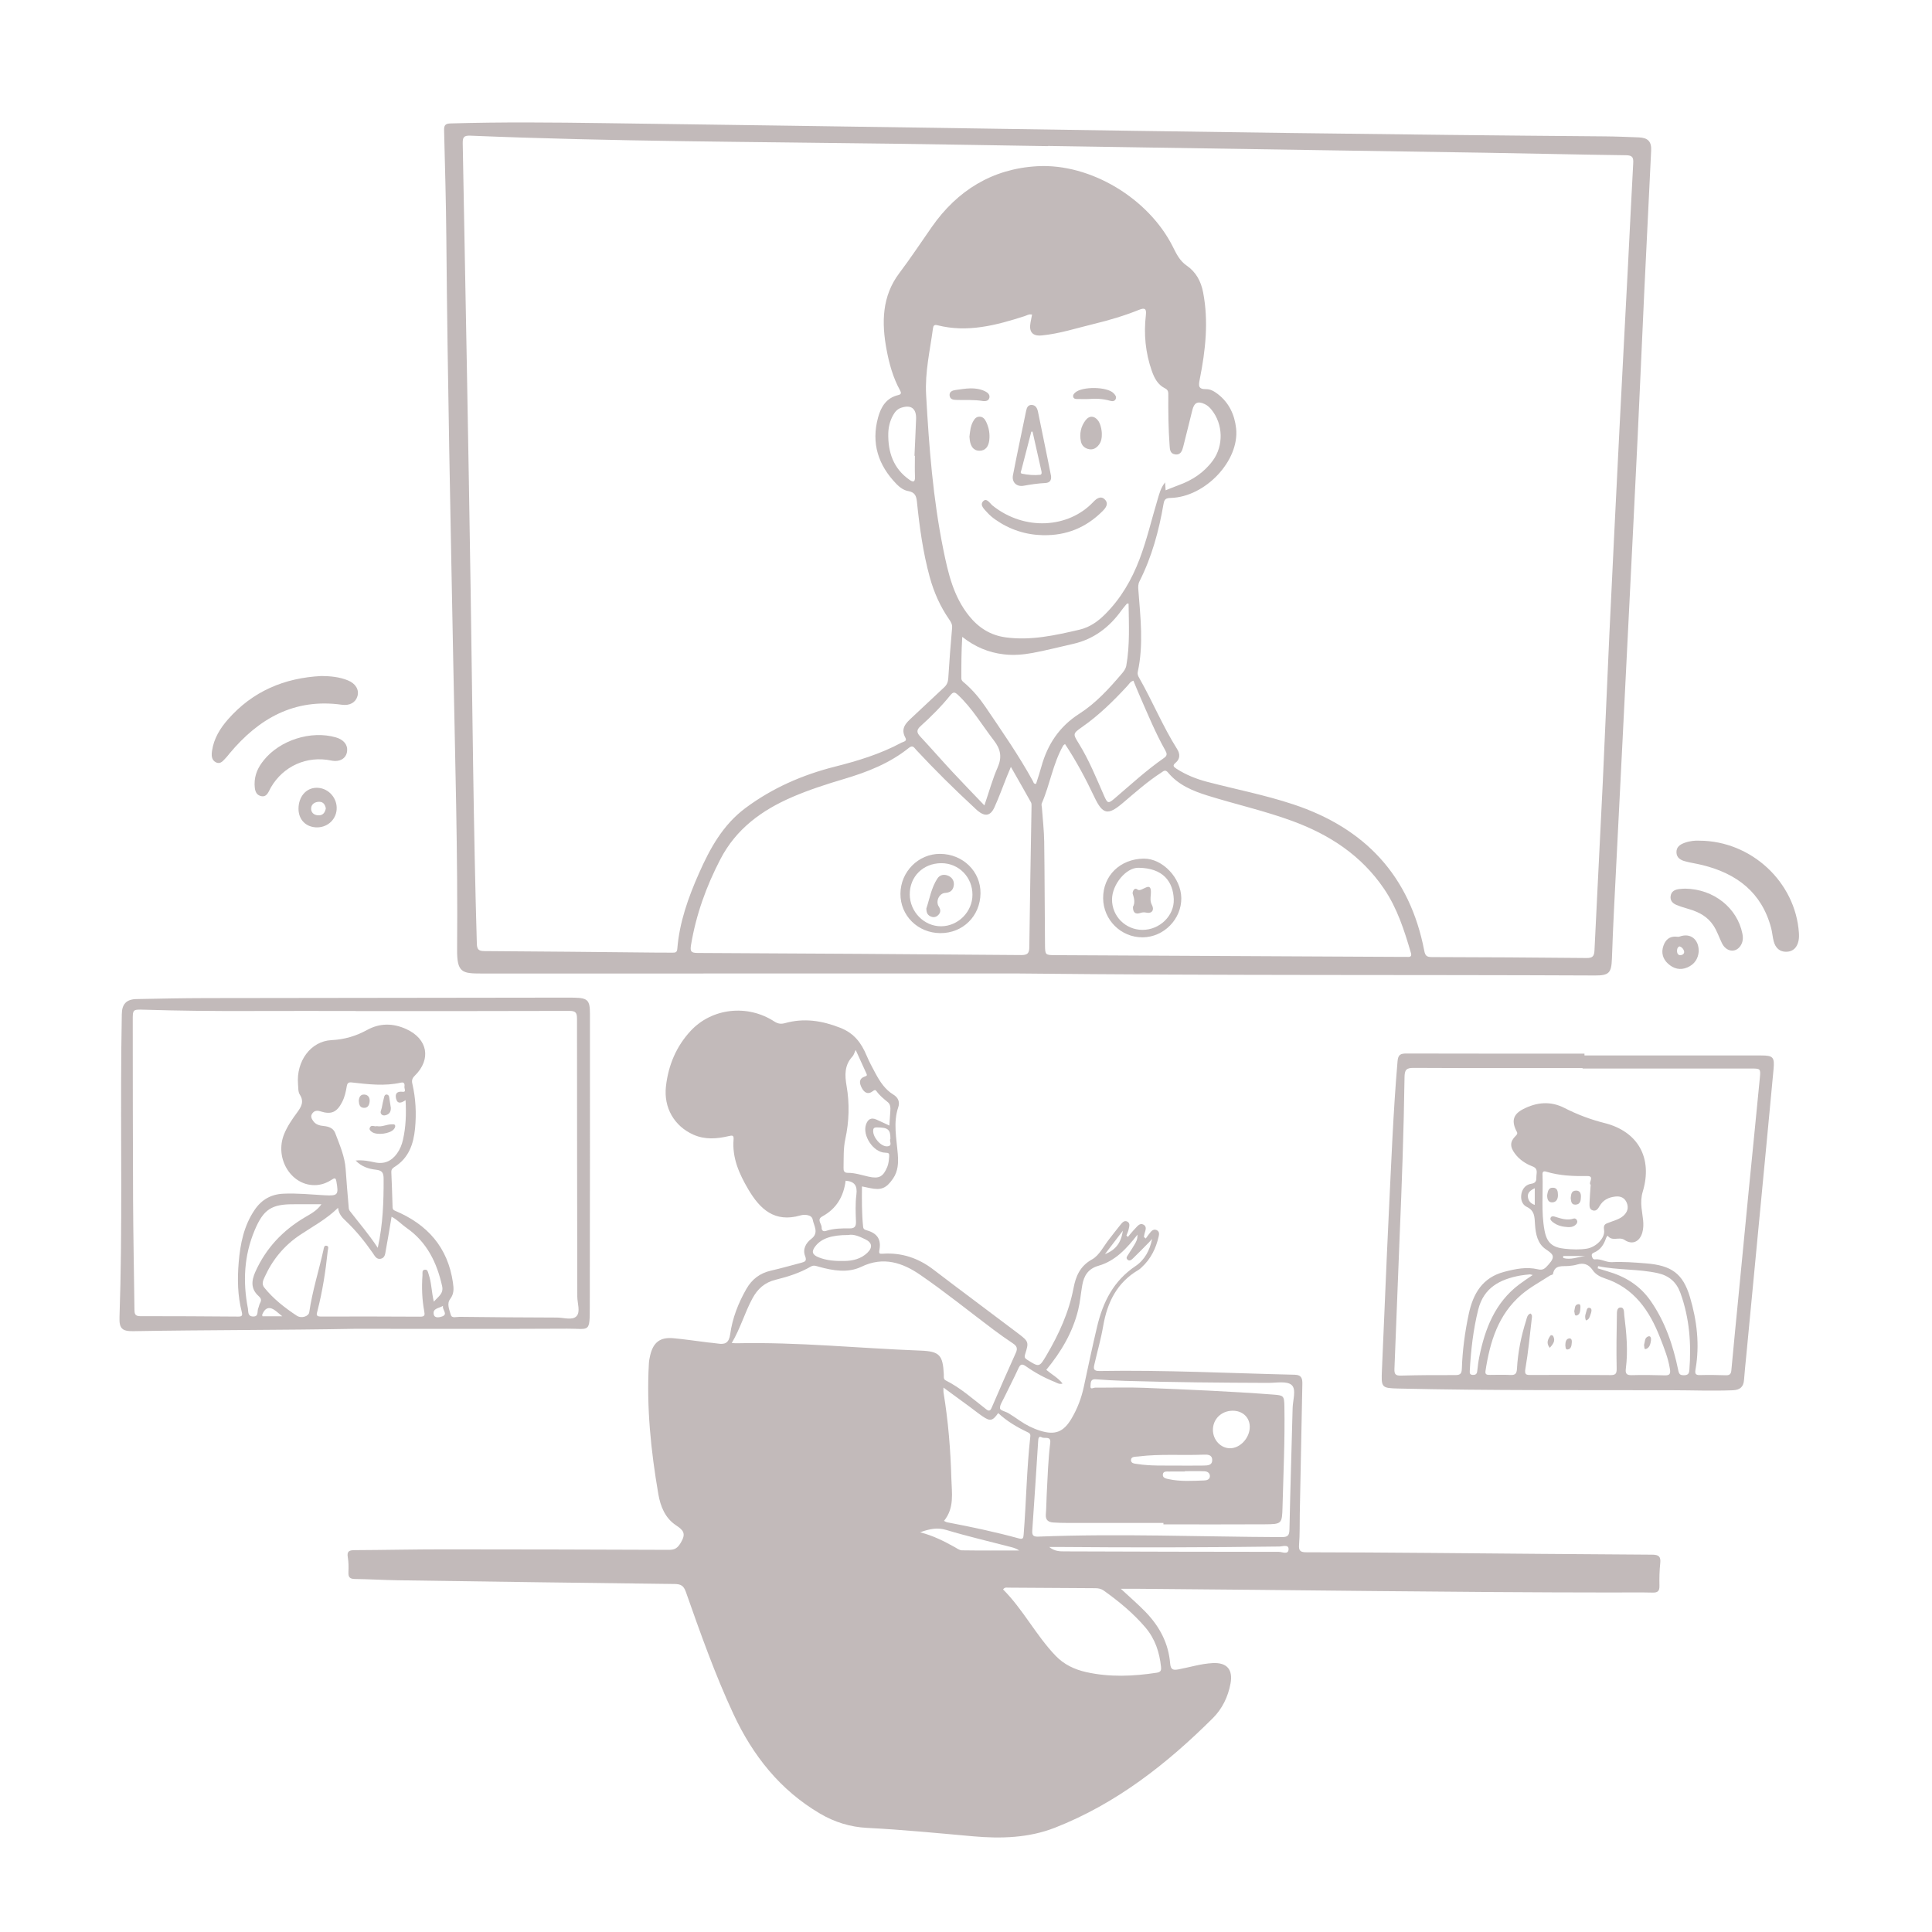 <svg width="489" height="489" viewBox="0 0 489 489" fill="none" xmlns="http://www.w3.org/2000/svg">
<path d="M218.167 300.307C218.136 303.772 218.113 307.122 218.457 310.473C218.522 311.099 218.808 311.237 219.385 311.401C222.033 312.15 223.072 313.689 222.587 316.341C222.403 317.334 222.617 317.38 223.461 317.322C228.237 317.005 232.447 318.427 236.256 321.341C243.381 326.793 250.601 332.119 257.749 337.54C260.392 339.545 260.423 339.74 259.464 342.766C259.254 343.43 259.33 343.748 259.942 344.133C263.017 346.082 263.044 346.124 264.862 343.041C268.01 337.704 270.554 332.141 271.727 325.979C272.285 323.057 273.347 320.447 276.403 318.763C278.252 317.743 279.36 315.363 280.781 313.582C281.737 312.39 282.638 311.156 283.608 309.98C284.044 309.453 284.567 308.773 285.358 309.212C286.126 309.644 285.801 310.461 285.671 311.118C285.564 311.665 285.301 312.18 285.106 312.708L285.469 313.078C286.092 312.356 286.68 311.6 287.345 310.92C287.903 310.347 288.491 309.468 289.412 309.957C290.351 310.457 289.931 311.382 289.702 312.176C289.618 312.471 289.587 312.78 289.534 313.082C289.687 313.212 289.839 313.346 289.992 313.475C290.424 312.899 290.821 312.295 291.295 311.756C291.696 311.302 292.246 311.061 292.831 311.382C293.442 311.718 293.411 312.329 293.282 312.902C292.594 315.947 291.28 318.656 288.934 320.791C288.697 321.005 288.472 321.242 288.2 321.399C282.703 324.593 280.247 329.647 279.211 335.687C278.654 338.934 277.729 342.12 276.996 345.337C276.762 346.357 276.705 347.037 278.283 347.01C294.775 346.727 311.245 347.572 327.725 347.954C329.471 347.996 329.659 348.958 329.632 350.322C329.403 361.268 329.192 372.213 328.982 383.162C328.933 385.771 329.013 388.392 328.799 390.986C328.665 392.594 329.234 392.889 330.675 392.889C340.99 392.9 351.301 392.969 361.612 393.053C380.453 393.202 399.295 393.397 418.141 393.496C419.841 393.504 420.395 393.951 420.215 395.643C420.017 397.538 419.971 399.46 420.013 401.366C420.043 402.68 419.627 403.127 418.278 403.093C414.905 403.009 411.532 403.07 408.158 403.07C367.862 403.051 327.565 402.42 287.272 402.122C286.21 402.115 285.148 402.122 283.677 402.122C285.973 404.265 288.071 406.05 289.985 408.032C293.507 411.688 295.757 415.937 296.17 421.021C296.303 422.645 296.945 422.779 298.32 422.519C301.19 421.976 304.005 421.09 306.935 420.937C310.553 420.75 312.104 422.572 311.447 426.122C310.828 429.472 309.35 432.505 307 434.847C295.333 446.472 282.512 456.52 267.013 462.602C260.366 465.211 253.313 465.402 246.299 464.779C237.367 463.981 228.443 463.098 219.485 462.648C215.236 462.434 211.252 461.211 207.558 459.037C197.418 453.074 190.523 444.325 185.621 433.8C180.945 423.761 177.27 413.335 173.591 402.909C173.045 401.358 172.33 400.938 170.776 400.919C147.414 400.644 124.053 400.315 100.692 399.975C97.066 399.922 93.441 399.693 89.812 399.651C88.547 399.635 88.142 399.192 88.188 397.977C88.238 396.709 88.249 395.41 88.031 394.168C87.756 392.602 88.421 392.358 89.777 392.35C97.288 392.319 104.799 392.147 112.313 392.147C131.285 392.147 150.257 392.201 169.224 392.274C170.741 392.281 171.444 391.926 172.338 390.424C173.725 388.094 172.919 387.269 171.104 386.062C168.334 384.224 167.162 381.274 166.623 378.138C164.743 367.208 163.609 356.217 164.235 345.108C164.273 344.416 164.403 343.721 164.564 343.045C165.355 339.732 167.074 338.407 170.451 338.712C173.362 338.976 176.258 339.423 179.157 339.778C179.979 339.878 180.808 339.92 181.621 340.053C183.524 340.363 184.506 339.923 184.819 337.673C185.377 333.628 186.863 329.819 188.903 326.251C190.305 323.794 192.33 322.243 195.115 321.609C197.716 321.017 200.28 320.276 202.862 319.599C203.749 319.366 204.257 319.145 203.783 317.934C203.099 316.184 203.97 314.61 205.346 313.563C207.374 312.016 205.964 310.205 205.697 308.681C205.475 307.428 203.653 307.321 202.587 307.63C196.074 309.518 192.356 306.068 189.38 301.002C187.092 297.109 185.285 293.079 185.671 288.41C185.759 287.322 185.346 287.337 184.468 287.547C181.453 288.258 178.424 288.498 175.486 287.184C170.676 285.037 167.937 280.376 168.556 274.951C169.16 269.645 171.146 264.854 174.825 260.904C180.196 255.139 189.17 254.127 195.951 258.524C196.906 259.143 197.678 259.242 198.736 258.948C203.519 257.626 208.043 258.318 212.677 260.14C216.211 261.531 217.995 263.972 219.343 267.169C220.008 268.747 220.825 270.268 221.643 271.773C222.77 273.855 224.061 275.807 226.166 277.083C227.339 277.794 227.79 278.947 227.362 280.22C226.021 284.185 226.93 288.158 227.236 292.124C227.404 294.332 227.339 296.41 226.013 298.332C224.344 300.742 223.06 301.323 220.195 300.712C219.58 300.582 218.969 300.456 218.178 300.291L218.167 300.307ZM185.201 339.927C185.824 339.958 186.133 339.992 186.446 339.985C201.991 339.648 217.464 341.264 232.974 341.845C237.845 342.028 238.628 342.999 238.884 347.839C238.915 348.393 238.72 349.062 239.358 349.383C243.151 351.281 246.276 354.116 249.592 356.683C250.238 357.184 250.612 357.187 250.983 356.328C252.992 351.663 255.025 347.006 257.126 342.376C257.634 341.253 257.321 340.649 256.389 340.03C254.696 338.9 253.031 337.727 251.403 336.504C245.249 331.882 239.255 327.026 232.917 322.671C228.47 319.611 223.603 317.938 218.04 320.616C214.606 322.27 210.82 321.609 207.198 320.604C206.545 320.421 205.953 320.149 205.216 320.581C202.446 322.19 199.401 323.156 196.318 323.912C193.56 324.589 191.761 326.205 190.446 328.634C188.509 332.21 187.432 336.168 185.205 339.935L185.201 339.927ZM238.93 384.946C239.327 385.133 239.488 385.256 239.667 385.29C245.776 386.455 251.862 387.731 257.86 389.378C258.864 389.653 259.013 389.362 259.086 388.461C259.751 380.17 259.854 371.838 260.782 363.567C260.859 362.872 260.499 362.689 260.022 362.463C257.355 361.191 254.822 359.701 252.649 357.657C251.231 359.663 250.628 359.797 248.698 358.486C247.598 357.738 246.559 356.893 245.486 356.102C243.316 354.506 241.142 352.92 238.8 351.205C238.8 351.808 238.758 352.129 238.808 352.431C240 359.652 240.592 366.925 240.794 374.23C240.897 377.871 241.619 381.653 238.93 384.95V384.946ZM253.879 402.287C258.933 407.341 262.188 413.862 267.158 419.062C269.298 421.3 271.964 422.557 274.94 423.222C280.865 424.544 286.802 424.284 292.754 423.379C293.797 423.218 293.954 422.79 293.858 421.87C293.473 418.179 292.349 414.79 289.92 411.933C286.852 408.326 283.223 405.343 279.383 402.596C278.726 402.126 278.019 401.985 277.232 401.981C269.855 401.939 262.478 401.882 255.101 401.843C254.75 401.843 254.341 401.691 253.886 402.283L253.879 402.287ZM291.597 313.582C291.345 313.861 291.104 314.155 290.84 314.423C289.499 315.779 288.166 317.147 286.798 318.476C286.447 318.82 285.962 319.263 285.458 318.885C284.789 318.381 285.381 317.873 285.645 317.406C285.897 316.967 286.199 316.555 286.47 316.123C287.757 314.075 287.887 313.762 287.902 312.497C285.209 315.955 282.325 319.145 278.027 320.375C275.41 321.124 274.348 322.885 273.924 325.295C273.561 327.358 273.397 329.467 272.904 331.496C271.517 337.226 268.572 342.17 264.824 346.716C266.192 347.873 267.789 348.714 268.946 350.181C268.087 350.464 267.491 349.986 266.879 349.742C264.335 348.722 261.928 347.411 259.693 345.83C258.7 345.127 258.265 345.245 257.756 346.357C256.599 348.901 255.296 351.377 254.081 353.894C253.669 354.75 253.004 355.697 253.115 356.507C253.184 357 254.555 357.268 255.292 357.715C256.27 358.307 257.21 358.964 258.158 359.609C259.743 360.694 261.443 361.554 263.273 362.123C267.067 363.308 269.206 362.456 271.238 358.994C272.698 356.511 273.714 353.841 274.314 351.029C275.399 345.937 276.48 340.852 277.683 335.782C279.177 329.483 281.87 324.165 287.406 320.451C289.721 318.896 291.031 316.448 291.597 313.586V313.582ZM294.47 385.829V385.466C286.386 385.466 278.302 385.47 270.218 385.462C269.011 385.462 267.8 385.435 266.593 385.351C265.351 385.267 264.587 384.744 264.706 383.3C264.847 381.588 264.839 379.865 264.931 378.149C265.164 373.833 265.286 369.508 265.817 365.21C266.046 363.361 264.419 364.205 263.686 363.8C262.914 363.376 262.807 364.06 262.769 364.698C262.287 372.251 261.806 379.807 261.275 387.357C261.187 388.587 261.512 388.98 262.822 388.927C283.318 388.117 303.81 388.969 324.306 389.053C325.903 389.061 326.339 388.705 326.369 387.105C326.579 376.858 326.916 366.62 327.172 356.374C327.221 354.364 328.165 351.633 326.908 350.54C325.697 349.489 323.03 350.021 321.006 350.013C308.91 349.971 296.815 349.875 284.728 349.505C282.248 349.428 279.769 349.287 277.294 349.104C275.933 349 276.086 350.093 276.014 350.769C275.891 351.85 276.766 351.216 277.198 351.22C281.27 351.243 285.347 351.098 289.415 351.258C300.349 351.69 311.283 352.145 322.194 352.97C324.86 353.172 325.04 353.226 325.089 355.984C325.238 364.454 324.833 372.912 324.616 381.374C324.505 385.703 324.44 385.779 320.066 385.81C311.535 385.867 303.004 385.825 294.477 385.825L294.47 385.829ZM225.097 284.892C225.196 283.474 225.284 282.283 225.356 281.091C225.406 280.307 225.36 279.501 224.726 278.978C223.691 278.13 222.648 277.305 221.865 276.201C221.574 275.792 221.349 275.849 220.963 276.147C219.637 277.171 218.713 276.525 218.079 275.28C217.513 274.164 217.318 273.045 218.847 272.487C219.248 272.342 219.561 272.292 219.313 271.758C218.426 269.832 217.555 267.903 216.577 265.748C216.218 266.501 216.096 267.039 215.771 267.387C213.72 269.591 213.796 272.117 214.277 274.871C215.053 279.349 214.923 283.853 213.953 288.311C213.433 290.691 213.567 293.113 213.506 295.524C213.487 296.33 213.609 296.857 214.61 296.853C216.405 296.846 218.105 297.43 219.836 297.816C222.487 298.412 223.538 297.858 224.577 295.34C224.921 294.508 224.978 293.621 225.055 292.731C225.119 291.929 224.967 291.768 224.054 291.753C221.074 291.707 218.235 287.436 219.187 284.632C219.634 283.318 220.459 282.76 221.819 283.364C222.854 283.822 223.874 284.315 225.097 284.884V284.892ZM214.69 312.589C210.511 312.581 207.97 313.452 206.453 315.328C205.33 316.719 205.51 317.552 207.168 318.224C209.265 319.076 211.496 319.202 213.716 319.16C215.84 319.122 217.888 318.656 219.504 317.112C220.925 315.752 220.764 314.518 219.011 313.674C217.586 312.986 216.126 312.299 214.69 312.585V312.589ZM316.322 361.088C316.295 358.723 314.484 357.046 311.978 357.061C309.132 357.08 306.977 359.193 306.996 361.94C307.016 364.469 308.975 366.559 311.332 366.562C313.93 366.562 316.352 363.907 316.322 361.092V361.088ZM265.561 391.555C266.986 392.69 268.251 392.659 269.512 392.663C287.578 392.717 305.648 392.785 323.714 392.782C324.535 392.782 326.155 393.618 326.144 392.056C326.136 390.841 324.593 391.425 323.768 391.433C305.319 391.681 286.871 391.708 268.423 391.552C267.601 391.544 266.78 391.552 265.565 391.552L265.561 391.555ZM214.037 298.84C213.517 302.901 211.676 305.953 208.104 307.898C206.633 308.7 208.012 309.777 207.966 310.717C207.943 311.237 208.199 311.84 209.063 311.554C211.015 310.908 213.051 310.889 215.084 310.912C216.287 310.923 216.7 310.431 216.65 309.189C216.562 306.912 216.474 304.605 216.757 302.354C217.036 300.135 216.333 299.031 214.033 298.844L214.037 298.84ZM232.882 387.831C236.267 388.702 238.934 390.092 241.577 391.548C242.185 391.88 242.83 392.388 243.465 392.4C248.297 392.472 253.134 392.438 257.97 392.438C257.325 391.983 256.618 391.758 255.904 391.571C250.437 390.146 244.928 388.87 239.522 387.246C237.287 386.574 235.389 386.929 232.882 387.831ZM297.564 370.952C299.917 370.952 302.267 370.975 304.62 370.941C305.64 370.925 306.863 370.914 306.813 369.47C306.771 368.156 305.598 368.14 304.655 368.182C299.134 368.411 293.591 367.949 288.082 368.645C287.356 368.736 286.271 368.603 286.256 369.558C286.244 370.471 287.31 370.455 288.044 370.57C291.199 371.055 294.386 370.918 297.56 370.952H297.564ZM299.902 372.369C299.902 372.396 299.902 372.423 299.902 372.45C298.569 372.45 297.232 372.434 295.898 372.457C295.287 372.469 294.451 372.316 294.332 373.141C294.198 374.054 295.058 374.222 295.73 374.367C298.745 375.021 301.801 374.822 304.846 374.707C305.491 374.684 306.198 374.444 306.232 373.668C306.267 372.82 305.591 372.415 304.849 372.388C303.203 372.323 301.552 372.369 299.902 372.369ZM225.372 288.242C225.383 285.835 224.753 285.366 221.891 285.354C221.207 285.354 220.997 285.618 220.997 286.244C220.994 287.956 223.003 290.248 224.554 290.145C226.109 290.045 224.948 288.724 225.375 288.238L225.372 288.242ZM284.208 311.493C282.562 313.647 281.19 315.435 279.666 317.433C282.394 316.371 283.757 314.545 284.208 311.493Z" fill="#C2BABA"/>
<path d="M257.405 246.391C215.366 246.391 168.632 246.383 121.899 246.402C116.963 246.402 115.641 246.207 115.694 240.267C115.901 216.138 115.186 192.016 114.728 167.891C114.048 132.053 113.276 96.218 112.971 60.376C112.894 51.272 112.631 42.172 112.405 33.072C112.375 31.834 112.573 31.284 114.01 31.242C126.983 30.86 139.961 30.986 152.935 31.166C184.384 31.601 215.832 32.029 247.277 32.514C300.242 33.332 353.207 34.104 406.176 34.516C409.041 34.539 411.902 34.665 414.768 34.772C417.09 34.86 418.026 35.807 417.916 38.103C417.354 49.992 416.739 61.877 416.177 73.766C415.6 85.976 415.092 98.186 414.508 110.391C413.801 125.142 413.048 139.888 412.315 154.638C411.769 165.572 411.226 176.506 410.672 187.439C409.962 201.552 409.236 215.664 408.533 229.776C408.319 234.036 408.135 238.295 407.99 242.559C407.864 246.28 407.268 246.914 403.635 246.899C356.458 246.681 309.277 246.941 257.409 246.391H257.405ZM265.29 36.957C265.29 36.957 265.29 36.977 265.29 36.988C252.175 36.782 239.064 36.556 225.949 36.373C190.301 35.884 154.643 35.811 119.014 34.337C117.284 34.264 117.093 34.879 117.119 36.373C117.826 74.312 118.552 112.248 119.133 150.191C119.587 179.73 119.828 209.269 120.688 238.8C120.73 240.286 121.112 240.718 122.624 240.725C136.951 240.805 151.273 240.966 165.599 241.103C167.127 241.119 168.655 241.119 170.184 241.122C170.848 241.122 171.353 241.138 171.429 240.16C171.964 233.413 174.214 227.136 176.923 221.016C179.696 214.747 182.962 208.787 188.628 204.558C195.451 199.462 203.096 196.123 211.317 194.045C217.124 192.578 222.831 190.843 228.13 187.99C228.604 187.734 229.662 187.642 229.173 186.756C227.836 184.334 229.345 182.973 230.884 181.545C233.589 179.035 236.26 176.483 238.968 173.973C239.66 173.331 239.958 172.628 240.015 171.654C240.271 167.402 240.611 163.154 240.982 158.906C241.058 158.046 240.707 157.45 240.267 156.816C237.99 153.546 236.393 149.955 235.339 146.127C233.612 139.85 232.741 133.42 232.076 126.968C231.916 125.428 231.496 124.584 229.876 124.293C228.764 124.095 227.759 123.388 226.953 122.559C222.281 117.784 220.451 112.175 222.254 105.624C222.992 102.942 224.363 100.695 227.355 99.993C228.168 99.802 228.149 99.423 227.786 98.766C226.017 95.557 225.066 92.069 224.394 88.493C223.11 81.651 223.221 74.969 227.61 69.147C230.487 65.331 233.112 61.354 235.843 57.446C242.311 48.189 251.17 42.726 262.482 42.073C276.048 41.293 290.776 50.275 296.865 62.477C297.748 64.242 298.603 66.022 300.319 67.195C302.714 68.834 303.975 71.199 304.513 73.991C305.938 81.38 305.117 88.7 303.669 95.966C303.341 97.624 303.241 98.533 305.293 98.499C306.393 98.48 307.367 99.072 308.234 99.74C311.077 101.933 312.483 104.955 312.865 108.416C313.762 116.576 305.102 125.791 296.3 126.032C295.089 126.066 294.699 126.345 294.497 127.537C293.335 134.329 291.543 140.939 288.418 147.12C288.052 147.846 288.063 148.533 288.124 149.32C288.651 156.224 289.473 163.135 287.983 170.019C287.842 170.676 288.067 171.108 288.35 171.604C291.719 177.514 294.306 183.841 297.946 189.609C298.699 190.801 298.729 192.07 297.56 193.051C296.743 193.739 296.976 194.049 297.744 194.549C300.173 196.127 302.813 197.177 305.598 197.903C312.849 199.794 320.203 201.223 327.347 203.592C345.547 209.628 356.848 221.711 360.492 240.66C360.748 241.993 361.207 242.238 362.418 242.242C375.472 242.276 388.522 242.341 401.572 242.479C403.077 242.494 403.501 242.028 403.57 240.572C404.235 226.395 404.999 212.222 405.671 198.041C406.26 185.644 406.737 173.239 407.326 160.839C408.155 143.353 409.022 125.871 409.904 108.39C410.596 94.659 411.341 80.929 412.051 67.203C412.498 58.557 412.903 49.912 413.377 41.267C413.453 39.857 413.178 39.311 411.57 39.291C399.666 39.146 387.766 38.845 375.862 38.657C339.003 38.073 302.145 37.511 265.283 36.942L265.29 36.957ZM261.218 79.623C260.431 79.439 259.884 79.84 259.311 80.024C252.114 82.335 244.878 84.253 237.249 82.316C236.435 82.11 236.225 82.461 236.137 83.137C235.396 88.715 234.082 94.144 234.407 99.939C235.144 113.108 236.141 126.207 238.773 139.155C239.984 145.11 241.329 150.971 245.257 155.865C247.675 158.875 250.666 160.793 254.544 161.32C260.931 162.187 267.07 160.808 273.21 159.379C275.762 158.787 277.821 157.347 279.67 155.509C283.674 151.528 286.432 146.772 288.415 141.55C290.29 136.614 291.475 131.464 292.995 126.418C293.423 124.996 293.763 123.522 294.89 122.093C294.947 122.93 294.989 123.48 295.031 124.099C296.166 123.648 297.209 123.197 298.279 122.815C301.778 121.562 304.766 119.591 306.981 116.565C309.732 112.806 309.583 107.369 306.679 103.748C306.198 103.148 305.656 102.621 304.945 102.285C303.188 101.456 302.271 101.876 301.797 103.763C301.025 106.846 300.284 109.933 299.493 113.012C299.218 114.082 298.848 115.228 297.404 115.002C296.078 114.796 296.101 113.654 296.025 112.619C295.723 108.489 295.685 104.351 295.704 100.21C295.704 99.45 295.792 98.736 294.882 98.292C293.037 97.391 292.166 95.691 291.52 93.849C289.912 89.265 289.469 84.547 290.027 79.737C290.206 78.186 289.809 77.808 288.308 78.412C284.59 79.913 280.747 81.051 276.854 81.991C272.472 83.049 268.163 84.474 263.655 84.902C261.302 85.128 260.396 83.966 260.828 81.647C260.95 80.983 261.084 80.318 261.218 79.626V79.623ZM255.862 194.098C255.411 195.176 255.113 195.863 254.834 196.562C253.795 199.156 252.855 201.792 251.698 204.333C250.693 206.53 249.321 206.743 247.468 205.215C247.125 204.933 246.815 204.612 246.487 204.31C241.436 199.645 236.554 194.809 231.87 189.777C231.4 189.273 231.053 188.479 230.052 189.285C225.211 193.181 219.546 195.405 213.666 197.151C209.219 198.473 204.811 199.886 200.544 201.727C192.807 205.07 186.332 209.769 182.325 217.486C178.749 224.37 176.17 231.537 174.898 239.201C174.627 240.84 174.936 241.191 176.59 241.199C203.89 241.325 231.19 241.501 258.49 241.73C260.102 241.741 260.507 241.249 260.526 239.698C260.668 227.862 260.893 216.031 261.084 204.195C261.092 203.821 261.118 203.385 260.95 203.084C259.35 200.207 257.711 197.349 255.858 194.098H255.862ZM269.565 188.318C269.363 188.49 269.175 188.582 269.091 188.731C266.494 193.304 265.76 198.572 263.674 203.34C263.537 203.653 263.69 204.092 263.716 204.474C263.915 207.328 264.255 210.178 264.293 213.036C264.419 221.753 264.408 230.471 264.496 239.189C264.522 241.738 264.591 241.738 267.132 241.753C296.407 241.902 325.682 242.047 354.953 242.196C355.4 242.196 355.847 242.177 356.29 242.204C357.054 242.249 357.337 241.963 357.111 241.191C355.446 235.51 353.662 229.887 350.281 224.921C344.539 216.485 336.508 211.251 327.049 207.783C320.051 205.215 312.796 203.592 305.709 201.384C301.916 200.203 298.263 198.709 295.635 195.531C294.928 194.675 294.474 195.195 293.901 195.565C290.416 197.819 287.33 200.577 284.174 203.252C280.388 206.461 279.097 206.178 276.957 201.662C274.78 197.067 272.4 192.593 269.561 188.322L269.565 188.318ZM285.641 152.774C285.355 152.774 285.267 152.747 285.244 152.774C284.801 153.305 284.334 153.821 283.933 154.386C280.827 158.737 276.843 161.809 271.54 162.989C268.133 163.75 264.748 164.64 261.317 165.27C258.952 165.706 256.542 165.904 254.101 165.622C250.211 165.171 246.773 163.734 243.556 161.194C243.32 164.735 243.32 168.2 243.323 171.669C243.323 172.342 243.877 172.643 244.294 173.006C246.273 174.737 247.946 176.735 249.413 178.897C253.585 185.056 257.841 191.16 261.428 197.689C261.581 197.964 261.607 198.48 262.238 198.385C262.681 196.96 263.17 195.531 263.571 194.071C265.13 188.398 268.136 183.871 273.21 180.632C277.355 177.984 280.682 174.324 283.872 170.584C284.411 169.954 284.923 169.308 285.076 168.452C286.004 163.238 285.714 158 285.649 152.766L285.641 152.774ZM286.867 172.284C286.05 172.54 285.759 173.155 285.339 173.61C281.844 177.403 278.18 181.002 273.932 183.978C271.468 185.705 271.536 185.732 273.095 188.257C275.67 192.433 277.496 196.975 279.464 201.449C280.316 203.385 280.529 203.447 282.123 202.083C286.229 198.572 290.206 194.904 294.657 191.818C295.52 191.218 295.348 190.652 294.924 189.896C292.46 185.518 290.554 180.872 288.541 176.284C287.96 174.958 287.425 173.618 286.871 172.284H286.867ZM249.157 203.852C250.402 200.215 251.228 197.147 252.496 194.274C253.654 191.649 253.298 189.663 251.552 187.405C248.565 183.539 246.093 179.275 242.479 175.894C241.749 175.211 241.322 174.993 240.558 175.944C238.281 178.771 235.713 181.342 233.02 183.772C231.977 184.712 231.95 185.376 232.89 186.385C235.625 189.311 238.254 192.337 240.982 195.275C243.564 198.056 246.219 200.776 249.161 203.855L249.157 203.852ZM231.576 115.369C231.538 115.369 231.5 115.369 231.458 115.369C231.595 112.267 231.752 109.165 231.866 106.059C231.966 103.373 230.571 102.35 228.035 103.228C227.087 103.557 226.483 104.283 226.014 105.146C225.238 106.567 224.864 108.118 224.829 109.704C224.734 114.456 226.109 118.574 230.182 121.436C231.072 122.062 231.649 122.104 231.587 120.699C231.511 118.926 231.568 117.149 231.568 115.373L231.576 115.369Z" fill="#C2BABA"/>
<path d="M89.885 336.328C71.165 336.676 52.449 336.596 33.73 336.928C30.914 336.978 30.154 336.229 30.245 333.459C31.017 310.931 30.49 288.391 30.7 265.859C30.727 262.803 30.803 259.746 30.83 256.694C30.853 254.161 31.98 252.92 34.539 252.87C40.457 252.752 46.375 252.633 52.293 252.622C82.599 252.564 112.906 252.538 143.212 252.503C143.911 252.503 144.614 252.503 145.313 252.515C148.736 252.583 149.317 253.145 149.317 256.53C149.317 281.171 149.332 305.808 149.279 330.449C149.264 337.562 149.306 336.264 143.552 336.294C125.662 336.39 107.771 336.328 89.881 336.328H89.885ZM90.026 255.907V255.884C81.048 255.884 72.074 255.857 63.096 255.892C54.184 255.926 45.275 255.834 36.366 255.559C33.581 255.472 33.596 255.529 33.6 258.302C33.627 273.389 33.604 288.479 33.68 303.565C33.726 312.86 33.917 322.151 34.031 331.446C34.043 332.424 34.115 333.131 35.441 333.127C43.716 333.119 51.995 333.173 60.269 333.234C61.224 333.242 61.438 333.001 61.186 332.031C60.128 327.916 60.063 323.699 60.415 319.511C60.808 314.801 61.736 310.19 64.491 306.167C66.225 303.634 68.613 302.278 71.688 302.133C75.195 301.965 78.676 302.335 82.171 302.53C85.564 302.717 85.728 302.4 85.147 299.046C85.006 298.236 84.811 298.037 84.085 298.519C82.905 299.298 81.621 299.829 80.189 299.94C73.889 300.429 69.339 293.296 71.941 286.985C72.747 285.029 73.942 283.295 75.184 281.606C76.231 280.181 77.052 278.863 75.875 277.037C75.436 276.357 75.505 275.318 75.432 274.432C74.947 268.617 78.618 263.521 83.913 263.261C87.21 263.101 90.095 262.234 92.933 260.679C96.146 258.921 99.481 258.94 102.839 260.472C108.249 262.94 109.234 268.098 104.982 272.269C104.333 272.907 104.172 273.465 104.36 274.271C105.231 278.023 105.418 281.832 105.047 285.652C104.665 289.587 103.439 293.121 99.852 295.359C99.328 295.684 99.015 296.017 99.049 296.716C99.187 299.573 99.26 302.438 99.355 305.3C99.37 305.793 99.309 306.159 99.989 306.446C108.142 309.877 113.36 315.676 114.648 324.673C114.866 326.189 114.938 327.458 113.937 328.791C113.013 330.021 113.761 331.53 114.101 332.806C114.346 333.723 115.565 333.291 116.336 333.299C124.546 333.394 132.76 333.467 140.974 333.482C142.666 333.482 144.866 334.254 145.917 333.135C146.96 332.027 146.119 329.857 146.116 328.157C146.093 304.731 146.032 281.301 146.043 257.875C146.043 256.323 145.711 255.857 144.076 255.865C126.059 255.93 108.042 255.907 90.026 255.907ZM85.564 305.709C82.511 308.673 79.107 310.45 75.944 312.566C71.921 315.259 68.964 318.835 66.982 323.229C66.592 324.088 66.153 324.975 66.901 325.907C69.201 328.768 72.067 330.995 75.088 332.997C76.315 333.811 78.126 333.158 78.271 332.149C79.042 326.797 80.697 321.643 81.866 316.379C81.957 315.959 81.976 315.164 82.656 315.301C83.352 315.439 83 316.157 82.954 316.593C82.416 321.716 81.636 326.797 80.349 331.79C80.15 332.565 79.86 333.23 81.193 333.226C89.59 333.196 97.991 333.207 106.388 333.257C107.546 333.265 107.546 332.802 107.378 331.893C106.816 328.879 106.709 325.83 106.931 322.774C106.969 322.258 106.724 321.464 107.523 321.364C108.272 321.269 108.321 322.033 108.501 322.552C109.238 324.703 109.211 327.007 109.807 329.467C110.904 328.176 112.329 327.435 111.905 325.528C110.579 319.573 108.065 314.377 102.885 310.778C101.624 309.903 100.585 308.715 99.111 307.959C98.606 310.923 98.175 313.685 97.655 316.428C97.498 317.261 97.483 318.342 96.398 318.595C95.294 318.851 94.855 317.869 94.366 317.166C92.36 314.285 90.175 311.561 87.634 309.139C86.706 308.257 85.774 307.401 85.564 305.716V305.709ZM102.663 278.447C101.643 279.15 100.597 279.543 100.249 278.069C99.963 276.85 100.425 276.155 101.922 276.338C102.919 276.46 102.308 275.513 102.365 275.085C102.434 274.569 102.453 273.805 101.517 274.015C97.338 274.963 93.166 274.436 88.994 273.97C88.169 273.878 87.898 274.172 87.764 274.963C87.535 276.338 87.237 277.706 86.58 278.966C85.231 281.564 83.822 282.156 81.063 281.278C80.273 281.026 79.558 281.087 79.031 281.836C78.523 282.558 78.874 283.173 79.287 283.753C79.936 284.659 80.918 284.903 81.957 285.003C83.23 285.125 84.383 285.545 84.861 286.825C85.969 289.789 87.279 292.697 87.489 295.933C87.684 298.977 87.963 302.018 88.215 305.059C88.257 305.56 88.215 306.075 88.555 306.519C90.862 309.518 93.353 312.371 95.615 315.833C96.944 309.8 97.109 304.131 97.097 298.427C97.097 296.804 96.727 296.234 95.13 296.059C93.315 295.856 91.539 295.317 90.01 293.736C91.875 293.56 93.372 293.881 94.847 294.198C97.261 294.721 99.08 293.896 100.482 291.963C101.238 290.92 101.708 289.74 101.991 288.494C102.728 285.255 102.847 281.973 102.652 278.443L102.663 278.447ZM81.358 304.803C79.073 304.803 76.792 304.822 74.508 304.803C68.773 304.75 66.71 306.03 64.457 311.386C61.763 317.785 61.435 324.432 62.749 331.183C62.89 331.908 62.623 333.135 63.979 333.211C65.549 333.299 65.026 331.947 65.347 331.179C65.541 330.713 65.606 330.182 65.851 329.746C66.244 329.047 66.034 328.554 65.499 328.08C63.437 326.254 63.612 324.172 64.647 321.865C67.322 315.92 71.558 311.439 77.125 308.135C78.622 307.244 80.208 306.461 81.354 304.807L81.358 304.803ZM71.448 333.158C70.668 332.516 70.256 332.168 69.835 331.828C68.274 330.585 67.117 330.892 66.363 332.749C66.325 332.841 66.405 332.974 66.443 333.154H71.451L71.448 333.158ZM112.138 330.51C111.148 331.16 109.406 331.106 109.8 332.741C110.037 333.723 111.313 333.417 111.92 333.196C113.513 332.611 111.802 331.435 112.142 330.514L112.138 330.51Z" fill="#C2BABA"/>
<path d="M401.041 267.143C415.936 267.143 430.832 267.143 445.727 267.143C448.757 267.143 449.184 267.541 448.898 270.608C447.683 283.655 446.426 296.697 445.181 309.74C444.123 320.819 443.064 331.901 442.006 342.98C441.807 345.07 441.574 347.156 441.425 349.25C441.299 351.041 440.39 351.809 438.606 351.882C433.479 352.088 428.356 351.882 423.229 351.874C400.185 351.817 377.141 351.985 354.101 351.45C349.646 351.347 349.574 351.267 349.776 346.736C350.372 333.514 350.869 320.284 351.514 307.066C352.145 294.229 352.626 281.385 353.73 268.576C353.871 266.929 354.502 266.647 355.969 266.651C370.99 266.696 386.012 266.677 401.037 266.677C401.037 266.834 401.037 266.987 401.037 267.143H401.041ZM400.552 270.444C400.552 270.406 400.552 270.368 400.552 270.33C386.291 270.33 372.033 270.364 357.772 270.287C355.889 270.276 355.518 270.864 355.495 272.645C355.304 286.138 354.819 299.624 354.25 313.106C353.78 324.234 353.413 335.367 352.939 346.491C352.882 347.851 353.26 348.21 354.609 348.172C359.189 348.046 363.774 348.016 368.358 348.042C369.611 348.05 369.959 347.653 370.001 346.419C370.161 341.773 370.769 337.174 371.739 332.624C372.839 327.439 375.204 323.344 380.755 321.9C383.544 321.174 386.356 320.586 389.225 321.262C390.604 321.587 391.051 321.063 391.991 320.009C393.805 317.969 393.037 317.407 391.223 316.177C389.171 314.786 388.675 312.326 388.518 309.908C388.403 308.162 388.503 306.443 386.436 305.469C385.252 304.911 384.808 303.536 385.083 302.149C385.355 300.766 386.245 299.803 387.605 299.608C388.778 299.44 388.881 298.772 388.866 297.905C388.85 296.907 389.412 295.803 387.876 295.219C386.149 294.562 384.591 293.526 383.448 292.006C382.146 290.268 382.13 288.938 383.658 287.464C384.308 286.837 383.937 286.554 383.704 286.054C382.551 283.575 383.082 281.981 385.534 280.717C388.953 278.96 392.438 278.627 395.96 280.427C399.196 282.081 402.554 283.353 406.099 284.243C414.618 286.379 418.343 293.099 415.795 301.595C415.379 302.982 415.333 304.292 415.478 305.706C415.684 307.776 416.28 309.843 415.684 311.956C415.031 314.282 413.17 315.176 411.172 313.831C409.835 312.93 408.108 314.294 406.962 312.83C406.836 312.67 406.561 313.186 406.458 313.484C405.931 315.046 405.071 316.341 403.49 317.018C403.115 317.178 402.81 317.358 402.894 317.843C402.974 318.32 403.199 318.813 403.7 318.748C405.209 318.557 406.489 319.531 407.99 319.455C410.851 319.306 413.709 319.539 416.567 319.764C423.096 320.272 425.965 322.366 427.73 328.28C429.514 334.255 430.228 340.352 429.155 346.556C428.979 347.584 429.044 348.081 430.278 348.042C432.44 347.974 434.606 348.016 436.768 348.084C437.708 348.115 438.121 347.855 438.213 346.847C438.809 340.321 439.466 333.804 440.096 327.287C440.936 318.614 441.769 309.939 442.617 301.266C443.549 291.773 444.516 282.279 445.429 272.782C445.651 270.471 445.586 270.448 443.152 270.448C428.956 270.444 414.76 270.448 400.563 270.448L400.552 270.444ZM387.376 332.455C387.884 332.845 387.746 333.33 387.7 333.731C387.208 337.957 386.818 342.205 386.092 346.392C385.813 347.996 386.298 348.023 387.525 348.016C394.203 347.985 400.884 347.974 407.562 348.046C408.907 348.061 409.216 347.71 409.186 346.354C409.09 341.903 409.155 337.452 409.239 333.002C409.255 332.253 409.151 330.988 410.129 330.939C411.18 330.889 411.012 332.108 411.107 332.879C411.665 337.365 412.093 341.861 411.512 346.377C411.36 347.561 411.608 348.1 412.964 348.061C415.761 347.981 418.561 348.023 421.361 348.107C422.587 348.145 422.855 347.76 422.675 346.56C422.251 343.767 421.189 341.177 420.181 338.591C417.51 331.737 413.598 325.965 406.126 323.539C404.972 323.164 403.837 322.526 403.157 321.533C402.103 319.994 400.854 319.535 399.108 320.081C398.447 320.288 397.736 320.353 397.041 320.425C395.448 320.586 393.507 320.013 393.064 322.469C393.034 322.649 392.51 322.71 392.25 322.878C389.859 324.44 387.318 325.778 385.129 327.646C379.173 332.73 377.114 339.649 375.983 347.011C375.831 348.008 376.48 347.996 377.152 347.993C378.872 347.989 380.591 347.92 382.302 348.016C383.563 348.084 383.891 347.614 383.956 346.396C384.186 342.258 385.007 338.213 386.256 334.262C386.466 333.594 386.531 332.757 387.364 332.452L387.376 332.455ZM402.615 299.868C401.889 299.429 403.765 297.633 401.721 297.664C398.206 297.717 394.741 297.587 391.356 296.556C390.722 296.361 390.39 296.522 390.417 297.24C390.604 301.992 390.035 306.783 390.94 311.501C391.536 314.611 392.957 315.764 396.136 316.074C397.973 316.253 399.807 316.338 401.644 316.04C403.883 315.68 406.34 313.396 405.996 311.302C405.748 309.79 406.515 309.74 407.321 309.411C408.552 308.915 409.877 308.624 410.905 307.704C411.91 306.802 412.261 305.698 411.745 304.441C411.222 303.161 410.194 302.699 408.823 302.856C407.088 303.054 405.713 303.746 404.823 305.327C404.487 305.923 404.028 306.6 403.188 306.37C402.229 306.111 402.298 305.22 402.321 304.479C402.367 303.02 402.5 301.564 402.611 299.864L402.615 299.868ZM404.487 320.467C404.452 320.654 404.422 320.838 404.387 321.025C405.205 321.277 406.023 321.537 406.844 321.774C411.314 323.065 415.05 325.334 417.781 329.258C421.499 334.591 423.485 340.57 424.776 346.827C424.975 347.794 425.223 348.08 426.182 348.077C427.141 348.073 427.508 347.779 427.584 346.801C428.112 340.134 427.615 333.602 425.323 327.26C424.326 324.498 422.435 322.87 419.592 322.24C414.607 321.14 409.472 321.514 404.487 320.467ZM387.949 322.71C387.463 322.603 387.337 322.542 387.219 322.553C386.398 322.641 385.572 322.702 384.763 322.851C379.647 323.795 375.525 325.904 374.138 331.504C372.878 336.581 372.293 341.731 372.01 346.931C371.98 347.481 371.972 347.947 372.713 347.993C373.389 348.035 373.798 347.84 373.886 347.103C374.027 345.907 374.157 344.707 374.398 343.527C375.846 336.345 378.371 329.739 384.487 325.113C385.53 324.326 386.631 323.615 387.949 322.702V322.71ZM388.457 300.754C387.341 301.263 386.6 301.893 386.715 302.928C386.814 303.822 387.334 304.621 388.457 304.961V300.754ZM401.186 317.908H395.647C395.654 318.076 395.662 318.248 395.67 318.416C397.549 318.943 399.36 318.148 401.186 317.908Z" fill="#C2BABA"/>
<path d="M430.11 212.78C443.279 212.822 454.43 223.27 455.312 236.076C455.358 236.767 455.355 237.486 455.209 238.158C454.866 239.74 453.914 240.828 452.23 240.897C450.457 240.97 449.387 239.919 448.944 238.28C448.646 237.18 448.581 236.019 448.291 234.914C445.907 225.868 439.58 221.096 430.87 218.949C429.392 218.586 427.871 218.384 426.408 217.971C425.346 217.673 424.379 217.097 424.322 215.786C424.261 214.388 425.212 213.754 426.339 213.337C427.665 212.845 429.059 212.718 430.114 212.776L430.11 212.78Z" fill="#C2BABA"/>
<path d="M81.323 171.1C83.642 171.123 85.911 171.333 88.066 172.212C90.014 173.006 90.939 174.576 90.476 176.2C90.025 177.778 88.555 178.66 86.518 178.374C74.515 176.697 65.491 181.839 58.088 190.721C57.801 191.061 57.545 191.432 57.236 191.745C56.537 192.448 55.88 193.51 54.711 192.975C53.465 192.402 53.503 191.115 53.675 189.984C54.13 186.928 55.692 184.376 57.679 182.106C63.937 174.966 71.963 171.578 81.323 171.104V171.1Z" fill="#C2BABA"/>
<path d="M64.433 198.557C64.414 195.982 65.388 194.145 66.722 192.472C70.813 187.329 78.698 184.823 85.006 186.634C86.981 187.2 88.047 188.506 87.856 190.13C87.638 191.983 86.007 192.941 83.833 192.494C77.659 191.222 71.711 193.893 68.559 199.31C67.983 200.303 67.597 201.858 66.076 201.499C64.483 201.121 64.495 199.551 64.433 198.553V198.557Z" fill="#C2BABA"/>
<path d="M426.557 224.921C433.796 225.036 439.703 229.811 441.009 236.309C441.235 237.432 441.154 238.468 440.52 239.404C439.267 241.253 436.906 240.928 435.829 238.72C435.111 237.245 434.61 235.679 433.693 234.277C432.207 231.996 430.03 230.854 427.539 230.113C426.446 229.788 425.346 229.471 424.299 229.032C423.378 228.646 422.691 227.958 422.84 226.827C423 225.601 423.902 225.177 424.975 225.028C425.602 224.94 426.24 224.944 426.561 224.921H426.557Z" fill="#C2BABA"/>
<path d="M75.57 204.199C75.806 201.193 77.846 199.214 80.525 199.405C83.275 199.599 85.407 202.09 85.208 204.883C85.017 207.611 82.66 209.601 79.864 209.402C77.09 209.204 75.344 207.087 75.573 204.199H75.57ZM82.469 204.612C82.293 203.714 81.881 202.931 80.796 202.938C79.76 202.946 78.828 203.466 78.752 204.543C78.679 205.594 79.39 206.308 80.528 206.365C81.694 206.423 82.24 205.735 82.469 204.612Z" fill="#C2BABA"/>
<path d="M429.953 240.836C429.804 242.662 428.895 244.076 427.096 244.855C425.25 245.654 423.589 245.184 422.186 243.912C420.865 242.716 420.418 241.142 421.006 239.419C421.518 237.918 422.511 236.951 424.238 237.07C424.544 237.092 424.811 237.165 425.143 237.043C427.841 236.057 430.014 237.734 429.957 240.836H429.953ZM425.059 239.53C424.544 239.801 424.437 240.279 424.467 240.779C424.505 241.417 424.819 241.879 425.525 241.734C426.06 241.623 426.419 241.215 426.217 240.638C426.034 240.111 425.659 239.683 425.059 239.534V239.53Z" fill="#C2BABA"/>
<path d="M264.048 135.464C259.602 135.377 255.552 134.051 251.915 131.499C251.193 130.991 250.494 130.41 249.909 129.753C249.18 128.932 247.892 127.873 248.836 126.869C249.741 125.906 250.54 127.415 251.235 127.969C259.284 134.414 270.432 133.738 276.743 127.022C277.557 126.158 278.676 125.364 279.696 126.479C280.678 127.549 279.853 128.588 278.993 129.44C274.833 133.57 269.878 135.571 264.045 135.457L264.048 135.464Z" fill="#C2BABA"/>
<path d="M266.031 120.504C266.138 121.627 265.676 122.2 264.542 122.257C262.7 122.349 260.885 122.62 259.071 122.949C257.321 123.266 256.045 122.055 256.385 120.282C257.44 114.8 258.624 109.341 259.743 103.874C259.9 103.114 260.255 102.491 261.065 102.491C262.161 102.491 262.543 103.366 262.731 104.271C263.548 108.183 264.339 112.103 265.134 116.019C265.435 117.512 265.73 119.006 266.028 120.496L266.031 120.504ZM261.348 109.249C261.241 109.253 261.138 109.257 261.031 109.264C260.194 112.493 259.357 115.721 258.521 118.953C258.433 119.289 258.127 119.782 258.681 119.896C260.179 120.202 261.707 120.336 263.231 120.179C263.713 120.129 263.674 119.614 263.59 119.243C262.849 115.912 262.097 112.58 261.344 109.253L261.348 109.249Z" fill="#C2BABA"/>
<path d="M278.879 109.895C278.906 110.865 278.734 111.79 278.134 112.58C277.519 113.386 276.72 113.883 275.681 113.7C274.593 113.505 273.809 112.825 273.584 111.744C273.175 109.792 273.557 107.943 274.776 106.353C275.723 105.119 277.003 105.211 277.943 106.46C278.474 107.167 278.875 108.63 278.883 109.891L278.879 109.895Z" fill="#C2BABA"/>
<path d="M245.375 110.514C245.532 109.188 245.627 107.92 246.246 106.766C246.62 106.067 247.06 105.441 247.954 105.464C248.836 105.486 249.287 106.102 249.627 106.82C250.318 108.291 250.582 109.834 250.387 111.45C250.208 112.936 249.478 114.097 247.904 114.086C246.319 114.075 245.658 112.86 245.459 111.4C245.417 111.087 245.398 110.77 245.375 110.518V110.514Z" fill="#C2BABA"/>
<path d="M248.847 101.509C246.555 101.131 244.389 101.288 242.231 101.23C241.383 101.207 240.458 101.173 240.347 100.084C240.248 99.072 241.165 98.808 241.879 98.709C244.385 98.357 246.93 97.853 249.359 99.053C249.986 99.362 250.612 99.889 250.414 100.684C250.204 101.517 249.428 101.555 248.844 101.513L248.847 101.509Z" fill="#C2BABA"/>
<path d="M275.444 101.001C274.497 101.001 273.549 101.02 272.606 100.993C272.239 100.982 271.811 100.955 271.662 100.516C271.494 100.023 271.777 99.687 272.124 99.37C273.893 97.761 280.22 97.842 281.843 99.515C282.241 99.924 282.661 100.401 282.382 101.009C282.084 101.658 281.461 101.578 280.892 101.417C279.104 100.913 277.282 100.837 275.444 101.001Z" fill="#C2BABA"/>
<path d="M237.971 236.179C232.294 236.133 227.866 231.747 227.905 226.2C227.939 220.638 232.451 216.099 237.921 216.118C243.713 216.141 248.244 220.565 248.171 226.124C248.099 231.877 243.69 236.225 237.971 236.179ZM230.262 226.391C230.296 230.819 233.929 234.49 238.238 234.445C242.525 234.403 246.112 230.792 246.135 226.506C246.158 222.006 242.666 218.457 238.238 218.476C233.639 218.495 230.231 221.876 230.265 226.388L230.262 226.391Z" fill="#C2BABA"/>
<path d="M289.213 237.242C283.738 237.288 279.246 232.837 279.211 227.336C279.177 221.632 283.524 217.395 289.484 217.323C294.225 217.265 298.932 222.201 298.993 227.294C299.058 232.638 294.573 237.2 289.213 237.246V237.242ZM289.171 235.355C293.499 235.366 297.266 231.79 297.086 227.553C296.899 223.172 294.427 219.684 288.109 219.638C284.987 219.615 281.496 223.871 281.461 227.615C281.423 231.89 284.865 235.347 289.171 235.358V235.355Z" fill="#C2BABA"/>
<path d="M95.389 285.029C96.692 285.293 97.865 284.575 99.126 284.575C99.473 284.575 99.97 284.468 100.031 284.98C100.062 285.239 99.878 285.579 99.691 285.805C98.732 286.97 95.447 287.39 94.194 286.542C93.808 286.282 93.407 285.939 93.579 285.476C93.938 284.514 94.797 285.258 95.389 285.025V285.029Z" fill="#C2BABA"/>
<path d="M98.931 280.453C98.927 281.202 98.694 281.832 97.953 282.146C97.532 282.325 97.024 282.425 96.673 282.15C96.016 281.638 96.52 280.977 96.627 280.392C96.795 279.46 97.001 278.536 97.238 277.615C97.311 277.328 97.471 276.996 97.876 277.03C98.243 277.057 98.438 277.317 98.495 277.645C98.656 278.578 98.789 279.517 98.931 280.457V280.453Z" fill="#C2BABA"/>
<path d="M90.809 278.657C90.87 277.729 91.206 276.961 92.241 277.038C93.204 277.11 93.639 277.836 93.559 278.776C93.483 279.651 93.139 280.441 92.104 280.403C91.034 280.365 90.881 279.498 90.809 278.657Z" fill="#C2BABA"/>
<path d="M416.116 340.421C416.365 339.649 416.216 338.549 417.201 338.243C417.847 338.045 417.931 338.793 417.87 339.282C417.755 340.161 417.511 341.128 416.624 341.429C416.055 341.62 416.238 340.837 416.116 340.421Z" fill="#C2BABA"/>
<path d="M392.258 341.147C391.299 339.974 391.765 339.023 392.369 338.125C392.56 337.842 392.984 337.903 393.148 338.232C393.729 339.389 393.095 340.211 392.258 341.147Z" fill="#C2BABA"/>
<path d="M396.193 340.478C396.22 339.695 396.327 338.927 397.114 338.77C397.779 338.64 397.882 339.309 397.832 339.805C397.76 340.539 397.687 341.456 396.786 341.559C396.159 341.631 396.274 340.867 396.193 340.478Z" fill="#C2BABA"/>
<path d="M401.4 334.212C401.152 333.559 401.16 332.998 401.362 332.463C401.587 331.874 401.568 330.766 402.428 331.049C403.119 331.278 402.722 332.272 402.501 332.891C402.325 333.383 402.203 333.987 401.4 334.212Z" fill="#C2BABA"/>
<path d="M398.447 331.92C398.65 331.175 398.478 330.231 399.467 330.094C400.09 330.006 400.029 330.632 400.006 331.053C399.964 331.809 399.907 332.73 399.104 332.944C398.413 333.127 398.627 332.283 398.447 331.924V331.92Z" fill="#C2BABA"/>
<path d="M396.858 310.591C395.448 310.507 394.104 310.213 392.977 309.285C392.633 309.002 392.247 308.651 392.499 308.166C392.698 307.78 393.164 307.829 393.519 307.936C395.093 308.425 396.644 308.979 398.333 308.418C398.631 308.318 398.959 308.513 399.123 308.819C399.326 309.201 399.207 309.564 398.936 309.862C398.378 310.477 397.653 310.626 396.858 310.591Z" fill="#C2BABA"/>
<path d="M391.597 302.473C391.781 301.675 391.804 300.552 393.129 300.617C394.214 300.67 394.306 301.614 394.325 302.45C394.352 303.444 393.924 304.299 392.881 304.326C391.872 304.353 391.567 303.516 391.597 302.473Z" fill="#C2BABA"/>
<path d="M397.553 303.23C397.66 302.374 397.656 301.377 398.89 301.343C399.887 301.316 400.166 302.084 400.147 302.886C400.12 303.837 400.014 304.903 398.703 304.903C397.672 304.903 397.653 304.009 397.553 303.234V303.23Z" fill="#C2BABA"/>
<path d="M234.468 229.937C235.263 227.584 235.694 224.78 237.234 222.392C237.914 221.341 239.056 221.2 240.126 221.716C241.127 222.201 241.601 223.144 241.383 224.264C241.165 225.395 240.447 225.929 239.232 226.002C237.708 226.09 236.76 228.122 237.601 229.436C238.082 230.189 238.151 230.858 237.562 231.515C237.058 232.073 236.42 232.283 235.668 232C234.854 231.694 234.457 231.117 234.468 229.941V229.937Z" fill="#C2BABA"/>
<path d="M286.76 229.528C287.334 228.504 287.081 227.346 286.688 226.189C286.669 226.132 286.665 226.063 286.673 225.998C286.772 225.234 287.276 224.619 287.914 225.15C288.946 226.009 291.616 222.403 291.276 226.391C291.192 227.358 291.081 228.164 291.574 229.092C292.243 230.353 291.502 231.308 290.138 230.991C289.53 230.85 289.099 230.922 288.537 231.102C287.356 231.484 286.73 230.926 286.76 229.528Z" fill="#C2BABA"/>
</svg>
